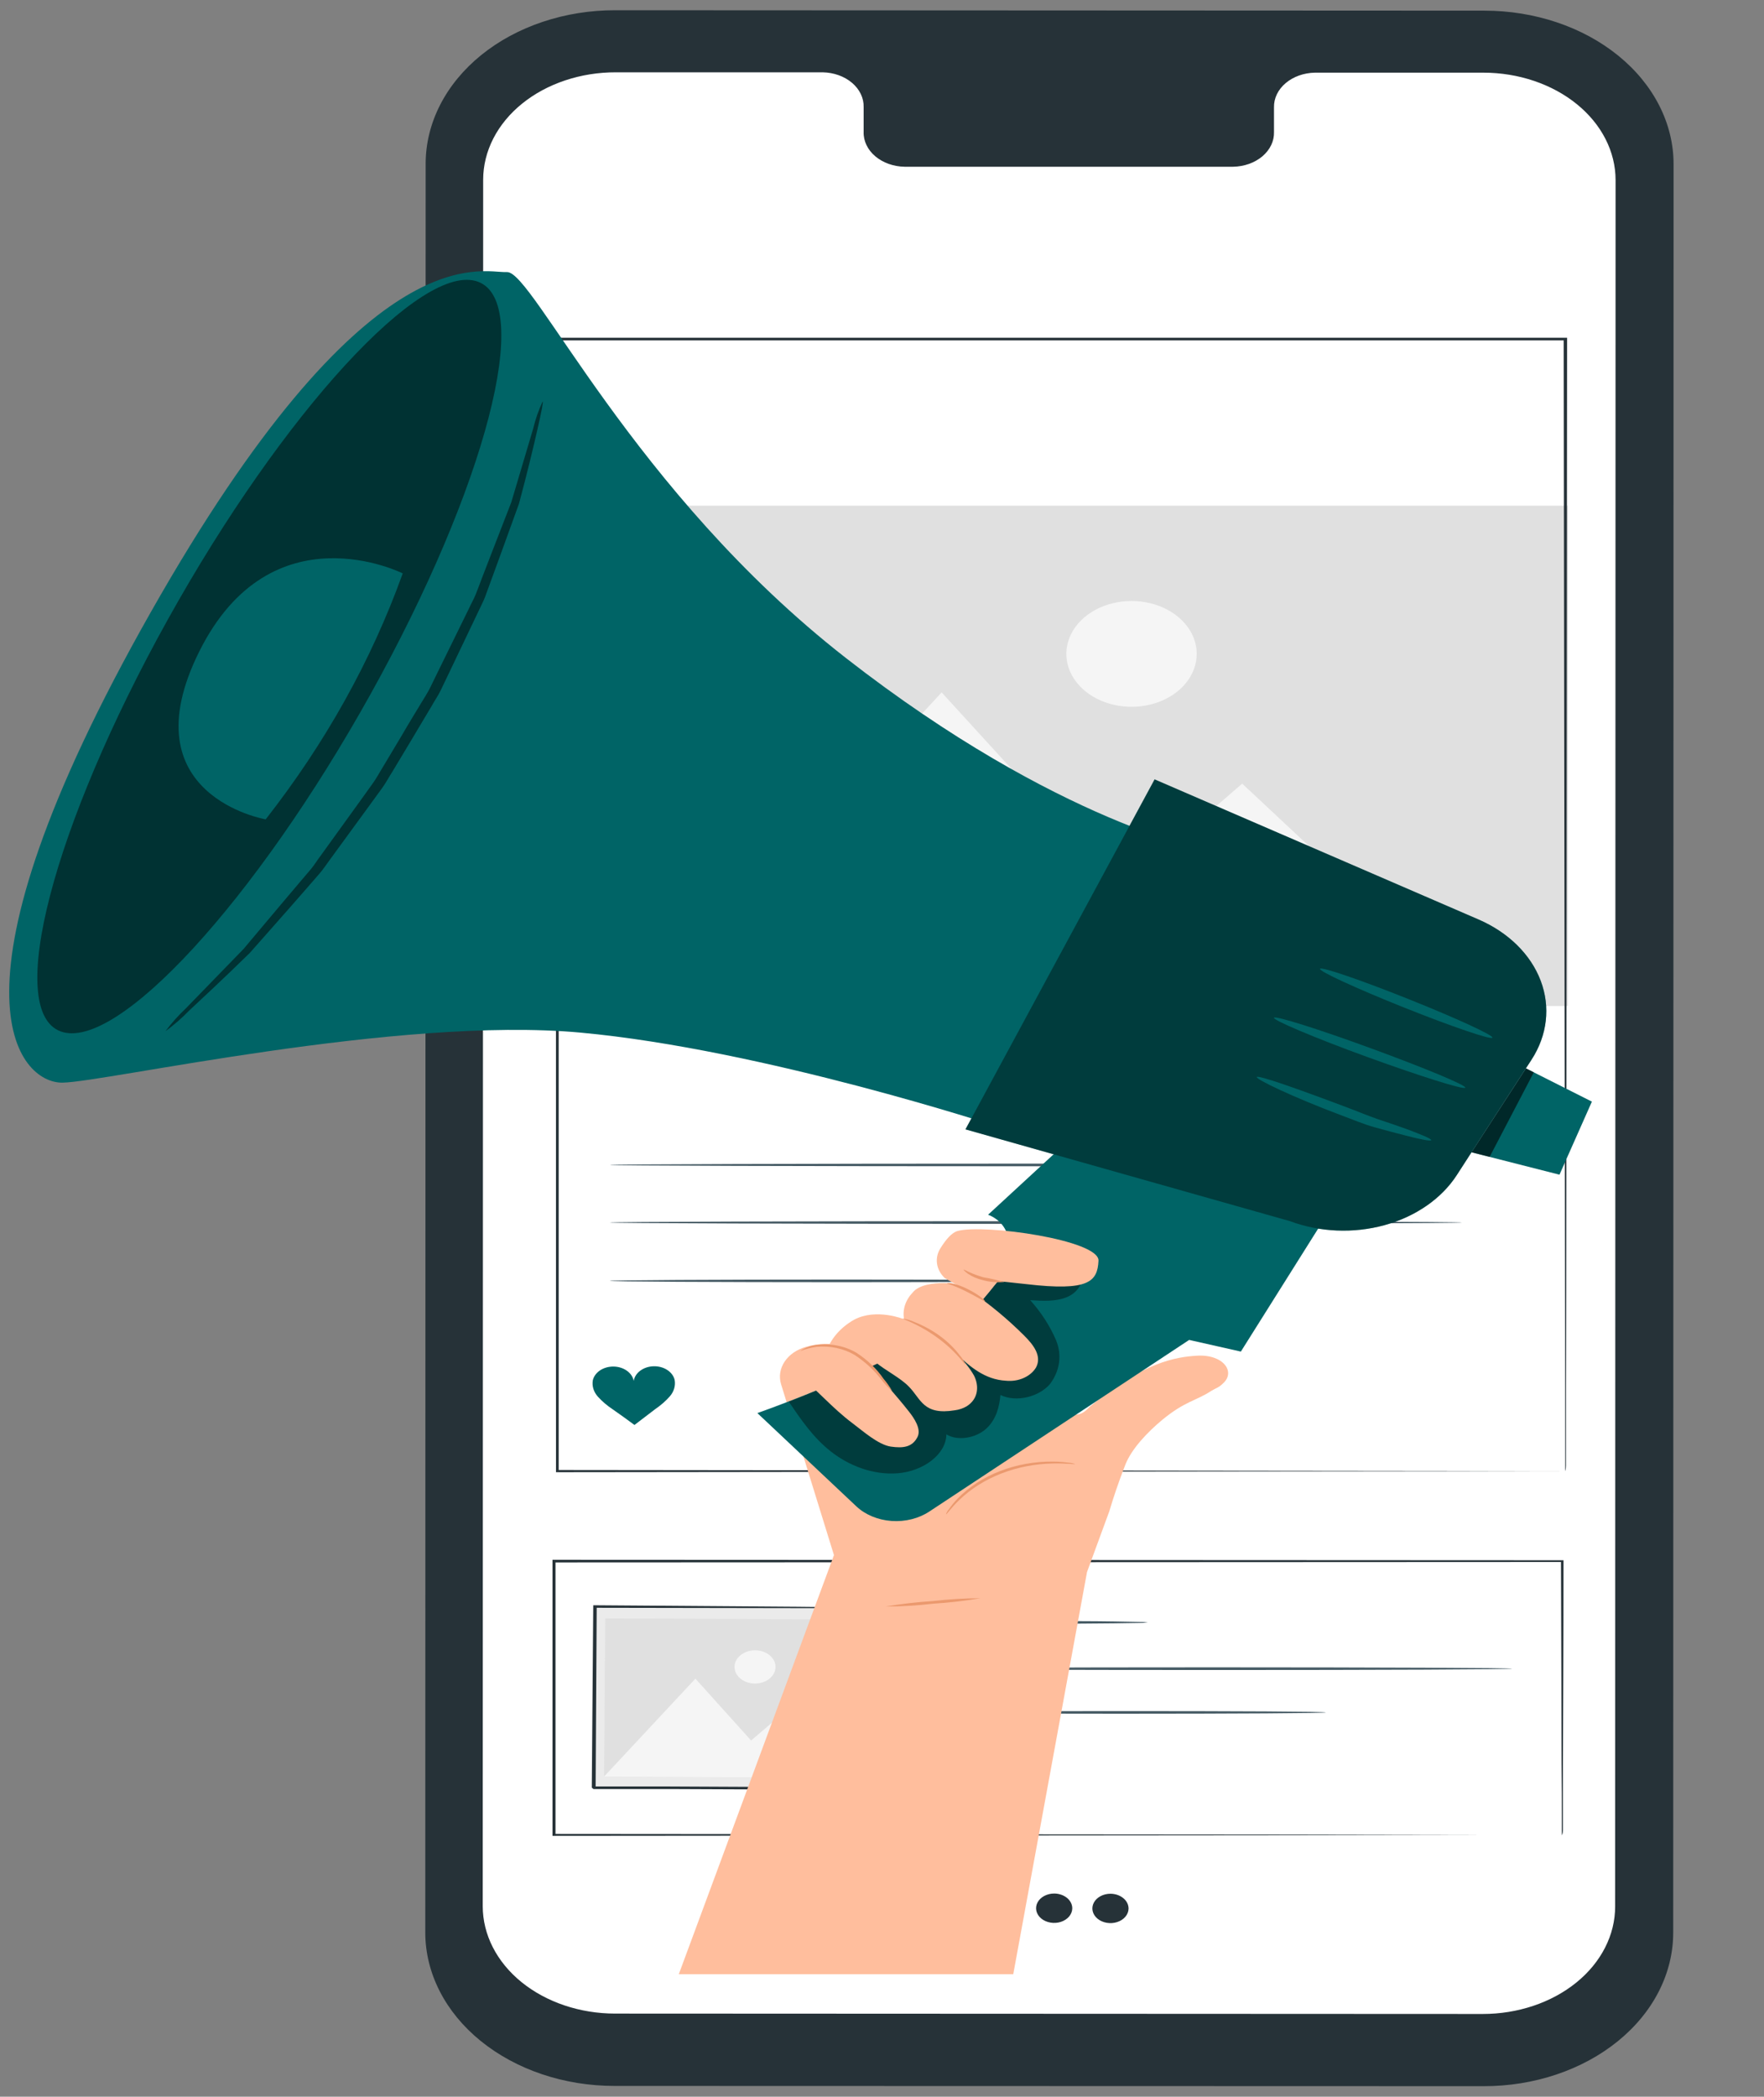 <svg width="85" height="101" viewBox="0 0 85 101" fill="none" xmlns="http://www.w3.org/2000/svg">
<rect x="0" y="0" width="85" height="101" fill="#808080" stroke="none"/>
<path d="M71.496 100.493L29.607 100.481C27.19 100.481 24.872 99.702 23.163 98.315C21.453 96.928 20.493 95.047 20.493 93.087L20.511 7.887C20.511 6.915 20.748 5.952 21.207 5.054C21.666 4.156 22.339 3.34 23.187 2.653C24.035 1.967 25.042 1.422 26.15 1.052C27.258 0.681 28.445 0.491 29.643 0.493L71.529 0.513C73.947 0.513 76.265 1.292 77.974 2.678C79.683 4.065 80.643 5.946 80.643 7.907L80.625 93.087C80.627 94.06 80.392 95.023 79.934 95.923C79.476 96.822 78.804 97.639 77.956 98.327C77.108 99.015 76.1 99.561 74.992 99.932C73.883 100.304 72.695 100.495 71.496 100.493Z" fill="#263238"/>
<path d="M71.484 3.5H63.361C62.828 3.51 62.321 3.691 61.952 4.003C61.582 4.315 61.38 4.733 61.389 5.166V6.361C61.395 6.576 61.349 6.79 61.253 6.99C61.157 7.19 61.014 7.373 60.831 7.529C60.647 7.684 60.428 7.808 60.186 7.895C59.943 7.981 59.682 8.028 59.418 8.032H43.587C43.322 8.028 43.061 7.98 42.819 7.894C42.576 7.807 42.357 7.682 42.174 7.527C41.991 7.372 41.847 7.188 41.752 6.988C41.656 6.788 41.609 6.574 41.616 6.359V5.156C41.626 4.722 41.425 4.303 41.055 3.989C40.686 3.676 40.178 3.494 39.644 3.483H36.782H29.677C28.838 3.481 28.006 3.614 27.231 3.873C26.455 4.132 25.75 4.513 25.156 4.994C24.562 5.475 24.091 6.046 23.769 6.675C23.448 7.304 23.282 7.978 23.282 8.658L23.261 91.82C23.261 93.192 23.933 94.509 25.129 95.48C26.326 96.45 27.948 96.996 29.64 96.996L71.448 97.015C72.285 97.015 73.115 96.881 73.889 96.621C74.663 96.361 75.366 95.98 75.959 95.499C76.551 95.019 77.021 94.448 77.341 93.82C77.662 93.192 77.827 92.519 77.827 91.839L77.848 8.676C77.848 7.305 77.178 5.99 75.985 5.02C74.792 4.05 73.173 3.503 71.484 3.5Z" fill="white"/>
<path d="M55.313 78.153C55.167 78.171 55.02 78.18 54.873 78.178L53.676 78.197C52.667 78.21 51.27 78.217 49.727 78.217C48.183 78.217 46.786 78.217 45.777 78.197L44.58 78.178C44.433 78.18 44.286 78.171 44.14 78.153C44.285 78.133 44.433 78.125 44.58 78.128L45.777 78.106C46.786 78.106 48.183 78.089 49.727 78.089C51.27 78.089 52.664 78.089 53.676 78.106L54.873 78.128C55.02 78.124 55.168 78.133 55.313 78.153Z" fill="#455A64"/>
<path d="M72.863 80.381C72.863 80.418 66.432 80.445 58.5 80.445C50.568 80.445 44.137 80.418 44.137 80.381C44.137 80.344 50.568 80.317 58.5 80.317C66.432 80.317 72.863 80.347 72.863 80.381Z" fill="#455A64"/>
<path d="M63.886 82.488C63.886 82.525 59.466 82.552 54.013 82.552C48.56 82.552 44.137 82.525 44.137 82.488C44.137 82.451 48.557 82.424 54.013 82.424C59.469 82.424 63.886 82.444 63.886 82.488Z" fill="#455A64"/>
<path d="M75.26 88.403C75.26 88.403 75.26 88.322 75.26 88.172C75.26 88.022 75.26 87.792 75.26 87.496C75.26 86.903 75.26 86.018 75.245 84.894C75.245 82.629 75.23 79.334 75.217 75.2L75.269 75.242L26.69 75.264L26.769 75.2C26.769 79.789 26.769 84.238 26.769 88.403L26.693 88.342L61.456 88.369L71.602 88.386H74.336H75.041H75.284H75.05H74.355H71.648L61.517 88.403L26.703 88.433H26.623V88.403C26.623 84.238 26.623 79.789 26.623 75.2V75.136H26.709L75.287 75.158H75.339V75.2C75.339 79.343 75.318 82.648 75.312 84.921C75.312 86.05 75.312 86.92 75.312 87.514C75.312 87.805 75.312 88.026 75.312 88.179C75.312 88.332 75.26 88.403 75.26 88.403Z" fill="#263238"/>
<path d="M28.702 77.408L28.64 86.138L42.098 86.201L42.16 77.471L28.702 77.408Z" fill="#EBEBEB"/>
<path d="M42.156 77.465H41.898H41.163H38.401L28.68 77.448L28.753 77.391C28.738 79.992 28.72 82.969 28.701 86.119C28.717 86.136 28.553 85.998 28.622 86.055H29.549H30.46H32.283L35.777 86.072L42.077 86.109L42.013 86.163C42.044 83.541 42.071 81.367 42.092 79.839C42.092 79.08 42.114 78.483 42.12 78.067C42.12 77.867 42.12 77.712 42.12 77.598C42.12 77.485 42.12 77.433 42.12 77.433C42.12 77.433 42.12 77.483 42.12 77.586C42.12 77.69 42.12 77.85 42.12 78.047C42.12 78.459 42.12 79.053 42.12 79.807C42.12 81.342 42.12 83.528 42.12 86.163V86.215H42.053L35.752 86.195L32.259 86.18H30.436H29.525H28.598L28.516 86.114C28.544 82.962 28.565 79.984 28.586 77.386V77.327H28.659L38.41 77.399L41.145 77.428H41.864H42.047L42.156 77.465Z" fill="#263238"/>
<path d="M29.163 77.96L29.109 85.59L41.622 85.649L41.676 78.018L29.163 77.96Z" fill="#E0E0E0"/>
<path d="M29.102 85.584L33.508 80.862L36.193 83.841L38.04 82.264L41.616 85.643L29.102 85.584Z" fill="#F5F5F5"/>
<path d="M37.369 80.3C37.368 80.458 37.309 80.613 37.2 80.745C37.091 80.876 36.937 80.978 36.756 81.038C36.575 81.099 36.376 81.114 36.185 81.082C35.993 81.051 35.818 80.974 35.68 80.861C35.542 80.748 35.449 80.605 35.412 80.45C35.375 80.294 35.395 80.133 35.471 79.987C35.547 79.841 35.675 79.716 35.838 79.629C36.001 79.541 36.192 79.495 36.387 79.496C36.517 79.497 36.645 79.518 36.765 79.558C36.884 79.599 36.992 79.658 37.084 79.733C37.175 79.807 37.247 79.896 37.296 79.993C37.345 80.091 37.37 80.195 37.369 80.3Z" fill="#F5F5F5"/>
<path d="M32.508 66.468C32.462 66.279 32.335 66.11 32.149 65.99C31.964 65.87 31.732 65.808 31.495 65.814C31.258 65.82 31.032 65.895 30.856 66.024C30.68 66.153 30.567 66.329 30.536 66.519C30.502 66.33 30.385 66.156 30.207 66.029C30.029 65.903 29.801 65.831 29.565 65.828C29.328 65.825 29.098 65.89 28.915 66.011C28.732 66.133 28.608 66.304 28.565 66.492C28.519 66.771 28.607 67.053 28.811 67.281C29.015 67.506 29.253 67.709 29.519 67.885C29.88 68.132 30.211 68.378 30.573 68.642C30.925 68.38 31.229 68.134 31.584 67.87C31.847 67.691 32.081 67.486 32.28 67.259C32.478 67.028 32.559 66.745 32.508 66.468Z" fill="#006466"/>
<path d="M70.445 58.889C70.445 58.926 61.252 58.956 49.915 58.956C38.578 58.956 29.382 58.926 29.382 58.889C29.382 58.852 38.575 58.825 49.915 58.825C61.255 58.825 70.445 58.854 70.445 58.889Z" fill="#455A64"/>
<path d="M70.445 56.116C70.445 56.151 61.252 56.18 49.915 56.18C38.578 56.18 29.382 56.151 29.382 56.116C29.382 56.082 38.575 56.052 49.915 56.052C61.255 56.052 70.445 56.082 70.445 56.116Z" fill="#455A64"/>
<path d="M51.732 61.701C51.732 61.736 46.728 61.765 40.558 61.765C34.389 61.765 29.382 61.736 29.382 61.701C29.382 61.666 34.386 61.637 40.558 61.637C46.731 61.637 51.732 61.666 51.732 61.701Z" fill="#455A64"/>
<path d="M48.976 91.926C48.973 92.066 48.919 92.202 48.821 92.317C48.723 92.432 48.585 92.521 48.424 92.573C48.264 92.625 48.088 92.637 47.919 92.608C47.75 92.578 47.596 92.509 47.475 92.409C47.355 92.309 47.273 92.182 47.242 92.044C47.21 91.907 47.229 91.764 47.296 91.635C47.364 91.507 47.477 91.397 47.621 91.32C47.766 91.243 47.935 91.203 48.107 91.204C48.223 91.204 48.337 91.224 48.443 91.261C48.55 91.298 48.646 91.351 48.727 91.418C48.807 91.485 48.871 91.565 48.914 91.652C48.957 91.739 48.978 91.832 48.976 91.926Z" fill="#263238"/>
<path d="M51.668 91.936C51.664 92.075 51.61 92.21 51.512 92.325C51.414 92.439 51.276 92.527 51.117 92.579C50.957 92.63 50.782 92.642 50.614 92.612C50.446 92.583 50.292 92.515 50.172 92.415C50.052 92.315 49.971 92.189 49.939 92.052C49.908 91.915 49.926 91.773 49.993 91.645C50.06 91.517 50.172 91.407 50.316 91.33C50.459 91.254 50.627 91.213 50.799 91.213C50.915 91.214 51.029 91.233 51.136 91.27C51.242 91.307 51.338 91.36 51.419 91.427C51.5 91.495 51.564 91.574 51.606 91.661C51.649 91.749 51.67 91.842 51.668 91.936Z" fill="#263238"/>
<path d="M54.381 91.945C54.377 92.085 54.323 92.22 54.225 92.334C54.127 92.449 53.989 92.537 53.829 92.588C53.67 92.64 53.495 92.651 53.327 92.622C53.159 92.593 53.005 92.524 52.885 92.425C52.765 92.325 52.684 92.199 52.652 92.062C52.62 91.925 52.639 91.783 52.706 91.655C52.773 91.526 52.885 91.417 53.029 91.34C53.172 91.263 53.34 91.223 53.512 91.223C53.627 91.224 53.742 91.244 53.848 91.28C53.954 91.317 54.05 91.371 54.131 91.438C54.212 91.505 54.276 91.584 54.318 91.671C54.361 91.758 54.382 91.852 54.381 91.945Z" fill="#263238"/>
<path d="M75.552 24.358H26.967V48.463H75.552V24.358Z" fill="#E0E0E0"/>
<path d="M31.454 48.471L45.373 33.352L54.007 42.807L59.855 37.749L71.329 48.461L31.454 48.471Z" fill="#F5F5F5"/>
<path d="M57.665 31.496C57.665 32.001 57.481 32.493 57.137 32.913C56.792 33.332 56.302 33.659 55.728 33.853C55.154 34.046 54.522 34.097 53.913 33.999C53.303 33.901 52.743 33.658 52.303 33.302C51.864 32.945 51.564 32.491 51.443 31.997C51.322 31.503 51.383 30.99 51.621 30.524C51.859 30.058 52.261 29.66 52.778 29.38C53.295 29.1 53.902 28.95 54.523 28.95C55.356 28.95 56.155 29.218 56.744 29.696C57.333 30.173 57.664 30.821 57.665 31.496Z" fill="#F5F5F5"/>
<path d="M75.421 70.867C75.421 70.352 75.391 48.577 75.348 16.338L75.421 16.398H26.842L26.921 16.334C26.921 36.726 26.921 55.599 26.921 70.862L26.854 70.811L75.439 70.862L26.854 70.917H26.791V70.862C26.791 55.599 26.791 36.726 26.775 16.334V16.269H26.86H75.439H75.512V16.326C75.497 32.462 75.485 46.1 75.476 55.707C75.476 60.503 75.46 64.291 75.457 66.884C75.457 68.176 75.457 69.169 75.457 69.842C75.457 70.175 75.457 70.429 75.457 70.601C75.457 70.774 75.421 70.867 75.421 70.867Z" fill="#263238"/>
<path d="M52.379 75.725L53.455 72.794C53.643 72.158 53.892 71.409 54.226 70.554C54.53 69.785 55.302 68.976 56.007 68.394C57.103 67.49 57.626 67.485 58.361 67.004C58.428 66.97 58.504 66.918 58.567 66.891C58.706 66.83 58.828 66.746 58.926 66.645C59.561 66.088 58.95 65.222 57.659 65.306C56.69 65.368 55.104 65.592 52.528 67.749C52.495 67.783 52.461 67.81 52.431 67.842C51.079 69.269 49.809 65.198 49.578 63.682C49.533 63.447 49.424 63.223 49.258 63.027C49.093 62.831 48.874 62.668 48.62 62.55C48.366 62.431 48.083 62.361 47.79 62.344C47.498 62.326 47.205 62.363 46.932 62.45L40.656 64.831C40.057 64.69 39.419 64.707 38.833 64.88C38.394 65.005 38.028 65.258 37.807 65.591C37.586 65.923 37.525 66.31 37.636 66.677L40.185 74.911L32.709 95.097H48.825L52.379 75.725Z" fill="#FFBE9D"/>
<path d="M64.774 57.185L59.792 65.107L57.301 64.545L44.785 72.809C44.274 73.148 43.62 73.312 42.962 73.266C42.305 73.22 41.695 72.967 41.264 72.562L36.494 68.069C36.494 68.069 46.109 64.71 47.886 61.93C49.663 59.149 47.61 58.516 47.61 58.516L52.133 54.346L64.774 57.185Z" fill="#006466"/>
<path d="M58.312 41.007C58.312 41.007 51.021 39.698 40.756 31.693C30.491 23.687 25.673 13.047 24.431 13.107C23.188 13.166 17.69 11.093 7.258 29.502C-3.174 47.91 0.936 52.177 3.005 52.152C5.073 52.127 19.172 48.931 27.976 49.742C36.78 50.553 48.096 54.277 48.096 54.277L58.312 41.007Z" fill="#006466"/>
<path d="M73.802 51.041L71.314 54.878L70.199 56.603C69.464 57.739 68.219 58.602 66.721 59.015C65.224 59.428 63.588 59.359 62.152 58.822L46.522 54.402L55.636 37.544L71.251 44.295C72.687 44.918 73.761 45.977 74.239 47.241C74.718 48.505 74.56 49.87 73.802 51.041Z" fill="#006466"/>
<g opacity="0.4">
<path d="M73.802 51.041L71.314 54.878L70.199 56.603C69.464 57.739 68.219 58.602 66.721 59.015C65.224 59.428 63.588 59.359 62.152 58.822L46.522 54.402L55.636 37.544L71.251 44.295C72.687 44.918 73.761 45.977 74.239 47.241C74.718 48.505 74.56 49.87 73.802 51.041Z" fill="black"/>
</g>
<path d="M8.09 29.837C2.54 39.809 0.228 48.697 2.926 49.685C5.623 50.673 12.316 43.393 17.866 33.418C23.416 23.443 25.728 14.561 23.03 13.57C20.333 12.579 13.64 19.865 8.09 29.837Z" fill="#006466"/>
<g opacity="0.5">
<path d="M8.09 29.837C2.54 39.809 0.228 48.697 2.926 49.685C5.623 50.673 12.316 43.393 17.866 33.418C23.416 23.443 25.728 14.561 23.03 13.57C20.333 12.579 13.64 19.865 8.09 29.837Z" fill="black"/>
</g>
<path d="M75.145 56.586L70.907 55.507L73.529 51.465L76.707 53.066L75.145 56.586Z" fill="#006466"/>
<g opacity="0.6">
<path d="M73.529 51.465L70.907 55.507L71.779 55.728L73.909 51.654L73.529 51.465Z" fill="black"/>
</g>
<path d="M70.606 52.396C70.546 52.507 68.431 51.842 65.886 50.917C63.34 49.993 61.329 49.135 61.386 49.025C61.444 48.914 63.562 49.581 66.11 50.516C68.659 51.45 70.67 52.285 70.606 52.396Z" fill="#006466"/>
<path d="M71.913 49.988C71.846 50.097 69.932 49.444 67.638 48.527C65.345 47.61 63.54 46.779 63.607 46.668C63.674 46.557 65.585 47.213 67.879 48.13C70.172 49.047 71.98 49.877 71.913 49.988Z" fill="#006466"/>
<path d="M68.966 54.922C68.945 54.982 68.441 54.888 67.638 54.676C67.237 54.575 66.76 54.447 66.235 54.301C65.709 54.156 65.172 53.924 64.591 53.71C62.274 52.837 60.502 51.985 60.56 51.881C60.618 51.778 62.523 52.446 64.813 53.311C65.39 53.523 65.925 53.754 66.429 53.924C66.934 54.094 67.386 54.245 67.766 54.383C68.525 54.666 68.987 54.863 68.966 54.922Z" fill="#006466"/>
<path d="M19.406 27.621C19.406 27.621 13.069 24.432 9.603 31.38C6.137 38.328 12.802 39.469 12.802 39.469C15.68 35.792 17.903 31.803 19.406 27.621Z" fill="#006466"/>
<g opacity="0.5">
<path d="M26.147 19.34C26.187 19.34 26.096 19.818 25.901 20.668C25.707 21.518 25.415 22.748 25.008 24.262L24.127 26.694C23.967 27.13 23.802 27.581 23.632 28.047L23.374 28.755C23.279 29.001 23.155 29.226 23.046 29.465L21.615 32.462C21.49 32.723 21.363 32.984 21.238 33.248C21.113 33.512 20.934 33.763 20.791 34.024L19.85 35.602L18.905 37.177C18.744 37.423 18.601 37.699 18.428 37.941C18.255 38.182 18.073 38.434 17.899 38.668L15.879 41.436C15.715 41.653 15.575 41.877 15.393 42.084L14.868 42.688L13.859 43.841L12.036 45.904C10.821 47.095 9.806 48.034 9.108 48.687C8.765 49.041 8.386 49.37 7.975 49.673C8.26 49.288 8.585 48.923 8.947 48.583C9.621 47.886 10.572 46.91 11.739 45.709L13.485 43.632L14.463 42.476C14.634 42.279 14.804 42.077 14.977 41.872C15.15 41.667 15.281 41.443 15.448 41.224L17.444 38.458L17.963 37.734C18.142 37.487 18.267 37.241 18.434 36.975L19.37 35.41C19.674 34.88 19.998 34.36 20.308 33.844C20.454 33.598 20.63 33.337 20.752 33.075L21.132 32.297L22.584 29.339C22.696 29.093 22.824 28.873 22.921 28.637C23.018 28.4 23.1 28.168 23.188 27.937L23.705 26.598L24.637 24.195L25.692 20.646C25.797 20.201 25.95 19.764 26.147 19.34Z" fill="black"/>
</g>
<g opacity="0.4">
<path d="M38.007 67.517C38.587 68.37 39.177 69.242 40.03 69.915C40.884 70.588 42.05 71.066 43.266 70.968C44.481 70.869 45.59 70.066 45.602 69.094C46.173 69.442 47.051 69.255 47.525 68.818C47.999 68.382 48.154 67.778 48.208 67.199C48.986 67.571 50.068 67.278 50.587 66.679C50.825 66.367 50.976 66.016 51.029 65.652C51.081 65.287 51.034 64.918 50.891 64.569C50.595 63.876 50.174 63.223 49.642 62.63C50.25 62.669 50.876 62.703 51.41 62.484C51.945 62.265 52.322 61.688 51.996 61.274C51.783 61.043 51.473 60.883 51.125 60.823C50.186 60.577 49.53 60.394 48.551 60.485C48.327 60.485 48.943 62.575 42.816 65.43C39.18 67.118 38.007 67.517 38.007 67.517Z" fill="black"/>
</g>
<path d="M51.805 70.524C51.805 70.546 51.395 70.482 50.733 70.497C49.872 70.513 49.026 70.678 48.249 70.98C47.473 71.282 46.785 71.715 46.231 72.249C45.802 72.658 45.623 72.957 45.584 72.944C45.609 72.867 45.649 72.794 45.702 72.727C45.832 72.54 45.979 72.36 46.142 72.19C46.689 71.628 47.386 71.174 48.182 70.865C48.978 70.556 49.85 70.399 50.733 70.406C50.998 70.407 51.262 70.427 51.523 70.465C51.62 70.471 51.716 70.491 51.805 70.524Z" fill="#EB996E"/>
<path d="M38.405 66.184C39.392 66.953 40.067 67.803 41.103 68.577C41.574 68.929 42.318 69.595 42.925 69.684C43.533 69.772 43.958 69.706 44.207 69.228C44.411 68.841 44.046 68.311 43.797 67.995C43.138 67.155 42.506 66.499 42.014 65.846C41.78 65.54 42.081 65.476 42.19 65.619C42.664 66.019 43.375 66.359 43.8 66.8C44.384 67.394 44.487 68.185 46.012 67.934C46.216 67.907 46.409 67.842 46.577 67.744C47.151 67.386 47.184 66.758 46.935 66.265C46.72 65.885 46.433 65.534 46.085 65.225C46.735 65.819 47.443 66.457 48.476 66.511C48.767 66.54 49.063 66.495 49.321 66.381C49.58 66.268 49.789 66.092 49.919 65.878C50.222 65.316 49.788 64.771 49.347 64.333C48.568 63.553 47.7 62.833 46.756 62.184C46.404 61.943 45.959 61.81 45.498 61.806C44.964 61.806 44.283 61.885 43.98 62.26C43.806 62.441 43.68 62.648 43.608 62.87C43.536 63.091 43.521 63.322 43.563 63.549C43.563 63.549 42.227 62.999 41.151 63.574C40.489 63.951 40.014 64.506 39.809 65.141L38.405 66.184Z" fill="#FFBE9D"/>
<path d="M45.529 61.57C45.315 61.368 45.182 61.119 45.149 60.854C45.115 60.59 45.182 60.324 45.34 60.091C45.568 59.729 45.854 59.376 46.145 59.297C47.418 58.95 52.984 59.731 52.932 60.732C52.88 61.732 52.473 62.211 49.457 61.858C48.925 61.797 48.093 61.713 48.093 61.713L47.364 62.6L45.529 61.57Z" fill="#FFBE9D"/>
<path d="M46.525 65.765C45.795 64.788 44.73 64.004 43.46 63.51C43.667 63.537 43.867 63.593 44.049 63.677C44.964 64.036 45.731 64.6 46.261 65.304C46.383 65.443 46.473 65.599 46.525 65.765Z" fill="#EB996E"/>
<path d="M47.461 62.686C47.434 62.706 47.066 62.464 46.565 62.215C46.355 62.108 46.138 62.01 45.914 61.922C45.741 61.858 45.626 61.841 45.629 61.821C45.632 61.801 45.76 61.791 45.951 61.838C46.197 61.903 46.432 61.993 46.65 62.107C47.163 62.361 47.5 62.659 47.461 62.686Z" fill="#EB996E"/>
<path d="M48.396 61.755C48.034 61.789 47.667 61.755 47.324 61.656C47.073 61.594 46.84 61.492 46.638 61.355C46.486 61.249 46.422 61.163 46.437 61.151C46.729 61.304 47.042 61.43 47.37 61.525C47.718 61.583 48.061 61.66 48.396 61.755Z" fill="#EB996E"/>
<path d="M42.989 67.004C42.797 66.841 42.627 66.662 42.482 66.47C42.135 66.014 41.697 65.609 41.185 65.272C40.654 64.957 39.997 64.816 39.344 64.877C39.076 64.916 38.816 64.983 38.569 65.077C38.569 65.077 38.624 65.025 38.748 64.964C38.926 64.876 39.121 64.816 39.325 64.786C39.666 64.742 40.013 64.752 40.348 64.818C40.683 64.884 40.998 65.003 41.276 65.168C41.804 65.513 42.246 65.937 42.576 66.418C42.734 66.604 42.872 66.8 42.989 67.004Z" fill="#EB996E"/>
<path d="M47.245 76.987C46.496 77.116 45.737 77.204 44.973 77.25C44.213 77.34 43.447 77.386 42.679 77.388C43.429 77.259 44.19 77.171 44.955 77.124C45.713 77.037 46.479 76.99 47.245 76.987Z" fill="#EB996E"/>
</svg>

